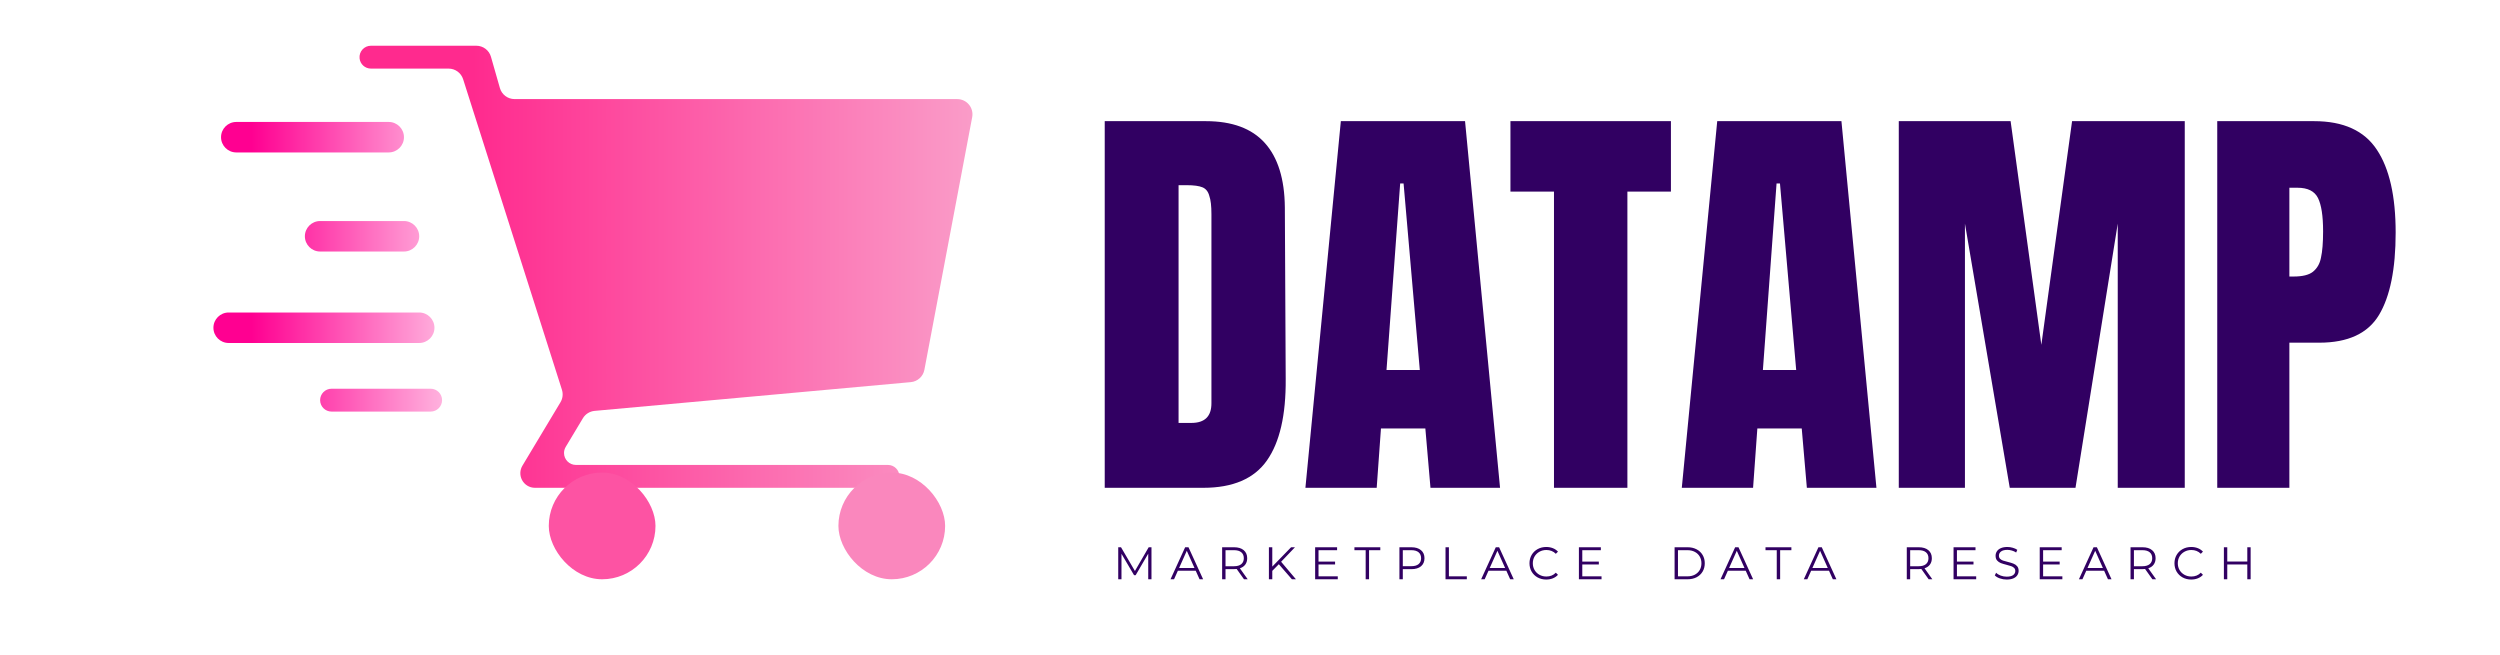 <svg width="164" height="43" viewBox="0 0 164 43" fill="none" xmlns="http://www.w3.org/2000/svg">
<path d="M72.47 7.948H79.106C80.824 7.948 82.112 8.424 82.97 9.376C83.829 10.328 84.268 11.737 84.286 13.604L84.342 24.86C84.361 27.231 83.95 29.013 83.11 30.208C82.27 31.403 80.88 32 78.938 32H72.47V7.948ZM78.154 27.744C79.032 27.744 79.47 27.315 79.47 26.456V14.052C79.47 13.511 79.424 13.109 79.33 12.848C79.256 12.568 79.106 12.381 78.882 12.288C78.658 12.195 78.313 12.148 77.846 12.148H77.314V27.744H78.154ZM85.635 32L87.959 7.948H96.107L98.403 32H93.839L93.503 28.108H90.591L90.311 32H85.635ZM90.955 24.272H93.139L92.075 12.036H91.851L90.955 24.272ZM101.941 32V12.568H99.085V7.948H109.613V12.568H106.757V32H101.941ZM110.326 32L112.65 7.948H120.798L123.094 32H118.53L118.194 28.108H115.282L115.002 32H110.326ZM115.646 24.272H117.83L116.766 12.036H116.542L115.646 24.272ZM124.56 32V7.948H131.896L133.912 22.62L135.928 7.948H143.32V32H138.924V14.668L136.152 32H131.84L128.9 14.668V32H124.56ZM145.451 7.948H151.807C153.729 7.948 155.101 8.573 155.923 9.824C156.744 11.056 157.155 12.867 157.155 15.256C157.155 17.645 156.791 19.447 156.063 20.66C155.335 21.873 154.028 22.48 152.143 22.48H150.183V32H145.451V7.948ZM150.463 18.14C151.041 18.14 151.461 18.037 151.723 17.832C152.003 17.608 152.18 17.3 152.255 16.908C152.348 16.497 152.395 15.919 152.395 15.172C152.395 14.164 152.283 13.436 152.059 12.988C151.835 12.54 151.387 12.316 150.715 12.316H150.183V18.14H150.463Z" fill="#310062"/>
<path d="M75.537 35.9V38H75.324V36.32L74.499 37.733H74.394L73.569 36.329V38H73.356V35.9H73.539L74.451 37.457L75.354 35.9H75.537ZM78.439 37.439H77.269L77.017 38H76.786L77.746 35.9H77.965L78.925 38H78.691L78.439 37.439ZM78.358 37.259L77.854 36.131L77.35 37.259H78.358ZM81.606 38L81.126 37.325C81.072 37.331 81.016 37.334 80.958 37.334H80.394V38H80.172V35.9H80.958C81.226 35.9 81.436 35.964 81.588 36.092C81.74 36.22 81.816 36.396 81.816 36.62C81.816 36.784 81.774 36.923 81.69 37.037C81.608 37.149 81.49 37.23 81.336 37.28L81.849 38H81.606ZM80.952 37.145C81.16 37.145 81.319 37.099 81.429 37.007C81.539 36.915 81.594 36.786 81.594 36.62C81.594 36.45 81.539 36.32 81.429 36.23C81.319 36.138 81.16 36.092 80.952 36.092H80.394V37.145H80.952ZM83.891 37.013L83.462 37.448V38H83.24V35.9H83.462V37.169L84.695 35.9H84.95L84.041 36.851L85.013 38H84.749L83.891 37.013ZM87.758 37.808V38H86.273V35.9H87.713V36.092H86.495V36.839H87.581V37.028H86.495V37.808H87.758ZM89.588 36.092H88.85V35.9H90.548V36.092H89.81V38H89.588V36.092ZM92.588 35.9C92.856 35.9 93.066 35.964 93.218 36.092C93.37 36.22 93.446 36.396 93.446 36.62C93.446 36.844 93.37 37.02 93.218 37.148C93.066 37.274 92.856 37.337 92.588 37.337H92.024V38H91.802V35.9H92.588ZM92.582 37.142C92.79 37.142 92.949 37.097 93.059 37.007C93.169 36.915 93.224 36.786 93.224 36.62C93.224 36.45 93.169 36.32 93.059 36.23C92.949 36.138 92.79 36.092 92.582 36.092H92.024V37.142H92.582ZM94.826 35.9H95.048V37.808H96.224V38H94.826V35.9ZM98.816 37.439H97.646L97.394 38H97.163L98.123 35.9H98.342L99.302 38H99.068L98.816 37.439ZM98.735 37.259L98.231 36.131L97.727 37.259H98.735ZM101.432 38.018C101.224 38.018 101.036 37.972 100.868 37.88C100.702 37.788 100.571 37.661 100.475 37.499C100.381 37.335 100.334 37.152 100.334 36.95C100.334 36.748 100.381 36.566 100.475 36.404C100.571 36.24 100.703 36.112 100.871 36.02C101.039 35.928 101.227 35.882 101.435 35.882C101.591 35.882 101.735 35.908 101.867 35.96C101.999 36.012 102.111 36.088 102.203 36.188L102.062 36.329C101.898 36.163 101.691 36.08 101.441 36.08C101.275 36.08 101.124 36.118 100.988 36.194C100.852 36.27 100.745 36.374 100.667 36.506C100.591 36.638 100.553 36.786 100.553 36.95C100.553 37.114 100.591 37.262 100.667 37.394C100.745 37.526 100.852 37.63 100.988 37.706C101.124 37.782 101.275 37.82 101.441 37.82C101.693 37.82 101.9 37.736 102.062 37.568L102.203 37.709C102.111 37.809 101.998 37.886 101.864 37.94C101.732 37.992 101.588 38.018 101.432 38.018ZM105.061 37.808V38H103.576V35.9H105.016V36.092H103.798V36.839H104.884V37.028H103.798V37.808H105.061ZM109.853 35.9H110.708C110.93 35.9 111.126 35.945 111.296 36.035C111.466 36.123 111.598 36.247 111.692 36.407C111.786 36.565 111.833 36.746 111.833 36.95C111.833 37.154 111.786 37.336 111.692 37.496C111.598 37.654 111.466 37.778 111.296 37.868C111.126 37.956 110.93 38 110.708 38H109.853V35.9ZM110.696 37.808C110.88 37.808 111.041 37.772 111.179 37.7C111.317 37.626 111.424 37.525 111.5 37.397C111.576 37.267 111.614 37.118 111.614 36.95C111.614 36.782 111.576 36.634 111.5 36.506C111.424 36.376 111.317 36.275 111.179 36.203C111.041 36.129 110.88 36.092 110.696 36.092H110.075V37.808H110.696ZM114.519 37.439H113.349L113.097 38H112.866L113.826 35.9H114.045L115.005 38H114.771L114.519 37.439ZM114.438 37.259L113.934 36.131L113.43 37.259H114.438ZM116.555 36.092H115.817V35.9H117.515V36.092H116.777V38H116.555V36.092ZM119.982 37.439H118.812L118.56 38H118.329L119.289 35.9H119.508L120.468 38H120.234L119.982 37.439ZM119.901 37.259L119.397 36.131L118.893 37.259H119.901ZM126.519 38L126.039 37.325C125.985 37.331 125.929 37.334 125.871 37.334H125.307V38H125.085V35.9H125.871C126.139 35.9 126.349 35.964 126.501 36.092C126.653 36.22 126.729 36.396 126.729 36.62C126.729 36.784 126.687 36.923 126.603 37.037C126.521 37.149 126.403 37.23 126.249 37.28L126.762 38H126.519ZM125.865 37.145C126.073 37.145 126.232 37.099 126.342 37.007C126.452 36.915 126.507 36.786 126.507 36.62C126.507 36.45 126.452 36.32 126.342 36.23C126.232 36.138 126.073 36.092 125.865 36.092H125.307V37.145H125.865ZM129.638 37.808V38H128.153V35.9H129.593V36.092H128.375V36.839H129.461V37.028H128.375V37.808H129.638ZM131.639 38.018C131.483 38.018 131.333 37.993 131.189 37.943C131.047 37.893 130.937 37.827 130.859 37.745L130.946 37.574C131.022 37.65 131.123 37.712 131.249 37.76C131.375 37.806 131.505 37.829 131.639 37.829C131.827 37.829 131.968 37.795 132.062 37.727C132.156 37.657 132.203 37.567 132.203 37.457C132.203 37.373 132.177 37.306 132.125 37.256C132.075 37.206 132.013 37.168 131.939 37.142C131.865 37.114 131.762 37.084 131.63 37.052C131.472 37.012 131.346 36.974 131.252 36.938C131.158 36.9 131.077 36.843 131.009 36.767C130.943 36.691 130.91 36.588 130.91 36.458C130.91 36.352 130.938 36.256 130.994 36.17C131.05 36.082 131.136 36.012 131.252 35.96C131.368 35.908 131.512 35.882 131.684 35.882C131.804 35.882 131.921 35.899 132.035 35.933C132.151 35.965 132.251 36.01 132.335 36.068L132.26 36.245C132.172 36.187 132.078 36.144 131.978 36.116C131.878 36.086 131.78 36.071 131.684 36.071C131.5 36.071 131.361 36.107 131.267 36.179C131.175 36.249 131.129 36.34 131.129 36.452C131.129 36.536 131.154 36.604 131.204 36.656C131.256 36.706 131.32 36.745 131.396 36.773C131.474 36.799 131.578 36.828 131.708 36.86C131.862 36.898 131.986 36.936 132.08 36.974C132.176 37.01 132.257 37.066 132.323 37.142C132.389 37.216 132.422 37.317 132.422 37.445C132.422 37.551 132.393 37.648 132.335 37.736C132.279 37.822 132.192 37.891 132.074 37.943C131.956 37.993 131.811 38.018 131.639 38.018ZM135.291 37.808V38H133.806V35.9H135.246V36.092H134.028V36.839H135.114V37.028H134.028V37.808H135.291ZM138.03 37.439H136.86L136.608 38H136.377L137.337 35.9H137.556L138.516 38H138.282L138.03 37.439ZM137.949 37.259L137.445 36.131L136.941 37.259H137.949ZM141.197 38L140.717 37.325C140.663 37.331 140.607 37.334 140.549 37.334H139.985V38H139.763V35.9H140.549C140.817 35.9 141.027 35.964 141.179 36.092C141.331 36.22 141.407 36.396 141.407 36.62C141.407 36.784 141.365 36.923 141.281 37.037C141.199 37.149 141.081 37.23 140.927 37.28L141.44 38H141.197ZM140.543 37.145C140.751 37.145 140.91 37.099 141.02 37.007C141.13 36.915 141.185 36.786 141.185 36.62C141.185 36.45 141.13 36.32 141.02 36.23C140.91 36.138 140.751 36.092 140.543 36.092H139.985V37.145H140.543ZM143.743 38.018C143.535 38.018 143.347 37.972 143.179 37.88C143.013 37.788 142.882 37.661 142.786 37.499C142.692 37.335 142.645 37.152 142.645 36.95C142.645 36.748 142.692 36.566 142.786 36.404C142.882 36.24 143.014 36.112 143.182 36.02C143.35 35.928 143.538 35.882 143.746 35.882C143.902 35.882 144.046 35.908 144.178 35.96C144.31 36.012 144.422 36.088 144.514 36.188L144.373 36.329C144.209 36.163 144.002 36.08 143.752 36.08C143.586 36.08 143.435 36.118 143.299 36.194C143.163 36.27 143.056 36.374 142.978 36.506C142.902 36.638 142.864 36.786 142.864 36.95C142.864 37.114 142.902 37.262 142.978 37.394C143.056 37.526 143.163 37.63 143.299 37.706C143.435 37.782 143.586 37.82 143.752 37.82C144.004 37.82 144.211 37.736 144.373 37.568L144.514 37.709C144.422 37.809 144.309 37.886 144.175 37.94C144.043 37.992 143.899 38.018 143.743 38.018ZM147.642 35.9V38H147.423V37.031H146.109V38H145.887V35.9H146.109V36.836H147.423V35.9H147.642Z" fill="#310062"/>
<path d="M29.428 4.5C29.863 4.5 30.249 4.782 30.381 5.197L36.863 25.57C36.95 25.843 36.915 26.141 36.768 26.387L34.271 30.549C34.102 30.83 34.089 31.177 34.235 31.47C34.398 31.795 34.729 32 35.092 32H58.25C58.664 32 59 31.664 59 31.25C59 30.836 58.664 30.5 58.25 30.5H37.783C37.351 30.5 37 30.149 37 29.717C37 29.575 37.039 29.436 37.112 29.314L38.239 27.435C38.403 27.162 38.688 26.983 39.006 26.954L59.748 25.068C60.193 25.028 60.557 24.697 60.64 24.258L63.776 7.686C63.892 7.07 63.42 6.5 62.793 6.5H33.754C33.308 6.5 32.915 6.204 32.793 5.775L32.207 3.725C32.085 3.296 31.692 3 31.246 3H24.334C23.888 3 23.541 3.386 23.588 3.829C23.628 4.211 23.95 4.5 24.334 4.5H29.428Z" fill="url(#paint0_linear)"/>
<path d="M14.5 9C14.5 8.448 14.948 8 15.5 8H25.5C26.052 8 26.5 8.448 26.5 9C26.5 9.552 26.052 10 25.5 10H15.5C14.948 10 14.5 9.552 14.5 9Z" fill="url(#paint1_linear)"/>
<path d="M21 14.5C20.448 14.5 20 14.948 20 15.5C20 16.052 20.448 16.5 21 16.5H26.5C27.052 16.5 27.5 16.052 27.5 15.5C27.5 14.948 27.052 14.5 26.5 14.5H21Z" fill="url(#paint2_linear)"/>
<path d="M15 20.5C14.448 20.5 14 20.948 14 21.5C14 22.052 14.448 22.5 15 22.5H27.5C28.052 22.5 28.5 22.052 28.5 21.5C28.5 20.948 28.052 20.5 27.5 20.5H15Z" fill="url(#paint3_linear)"/>
<path d="M21.75 25.5C21.336 25.5 21 25.836 21 26.25C21 26.664 21.336 27 21.75 27H28.25C28.664 27 29 26.664 29 26.25C29 25.836 28.664 25.5 28.25 25.5H21.75Z" fill="url(#paint4_linear)"/>
<rect x="36" y="31" width="7" height="7" rx="3.5" fill="#FD53A3"/>
<rect x="55" y="31" width="7" height="7" rx="3.5" fill="#FA87BD"/>
<defs>
<linearGradient id="paint0_linear" x1="74.5" y1="27" x2="31" y2="27" gradientUnits="userSpaceOnUse">
<stop stop-color="#F8C1DB"/>
<stop offset="1" stop-color="#FF2A8E"/>
</linearGradient>
<linearGradient id="paint1_linear" x1="16.5" y1="28.5" x2="31" y2="28.5" gradientUnits="userSpaceOnUse">
<stop stop-color="#FF0091"/>
<stop offset="1" stop-color="#FFCEEA"/>
</linearGradient>
<linearGradient id="paint2_linear" x1="16.5" y1="28.5" x2="31" y2="28.5" gradientUnits="userSpaceOnUse">
<stop stop-color="#FF0091"/>
<stop offset="1" stop-color="#FFCEEA"/>
</linearGradient>
<linearGradient id="paint3_linear" x1="16.5" y1="28.5" x2="31" y2="28.5" gradientUnits="userSpaceOnUse">
<stop stop-color="#FF0091"/>
<stop offset="1" stop-color="#FFCEEA"/>
</linearGradient>
<linearGradient id="paint4_linear" x1="16.5" y1="28.5" x2="31" y2="28.5" gradientUnits="userSpaceOnUse">
<stop stop-color="#FF0091"/>
<stop offset="1" stop-color="#FFCEEA"/>
</linearGradient>
</defs>
</svg>
